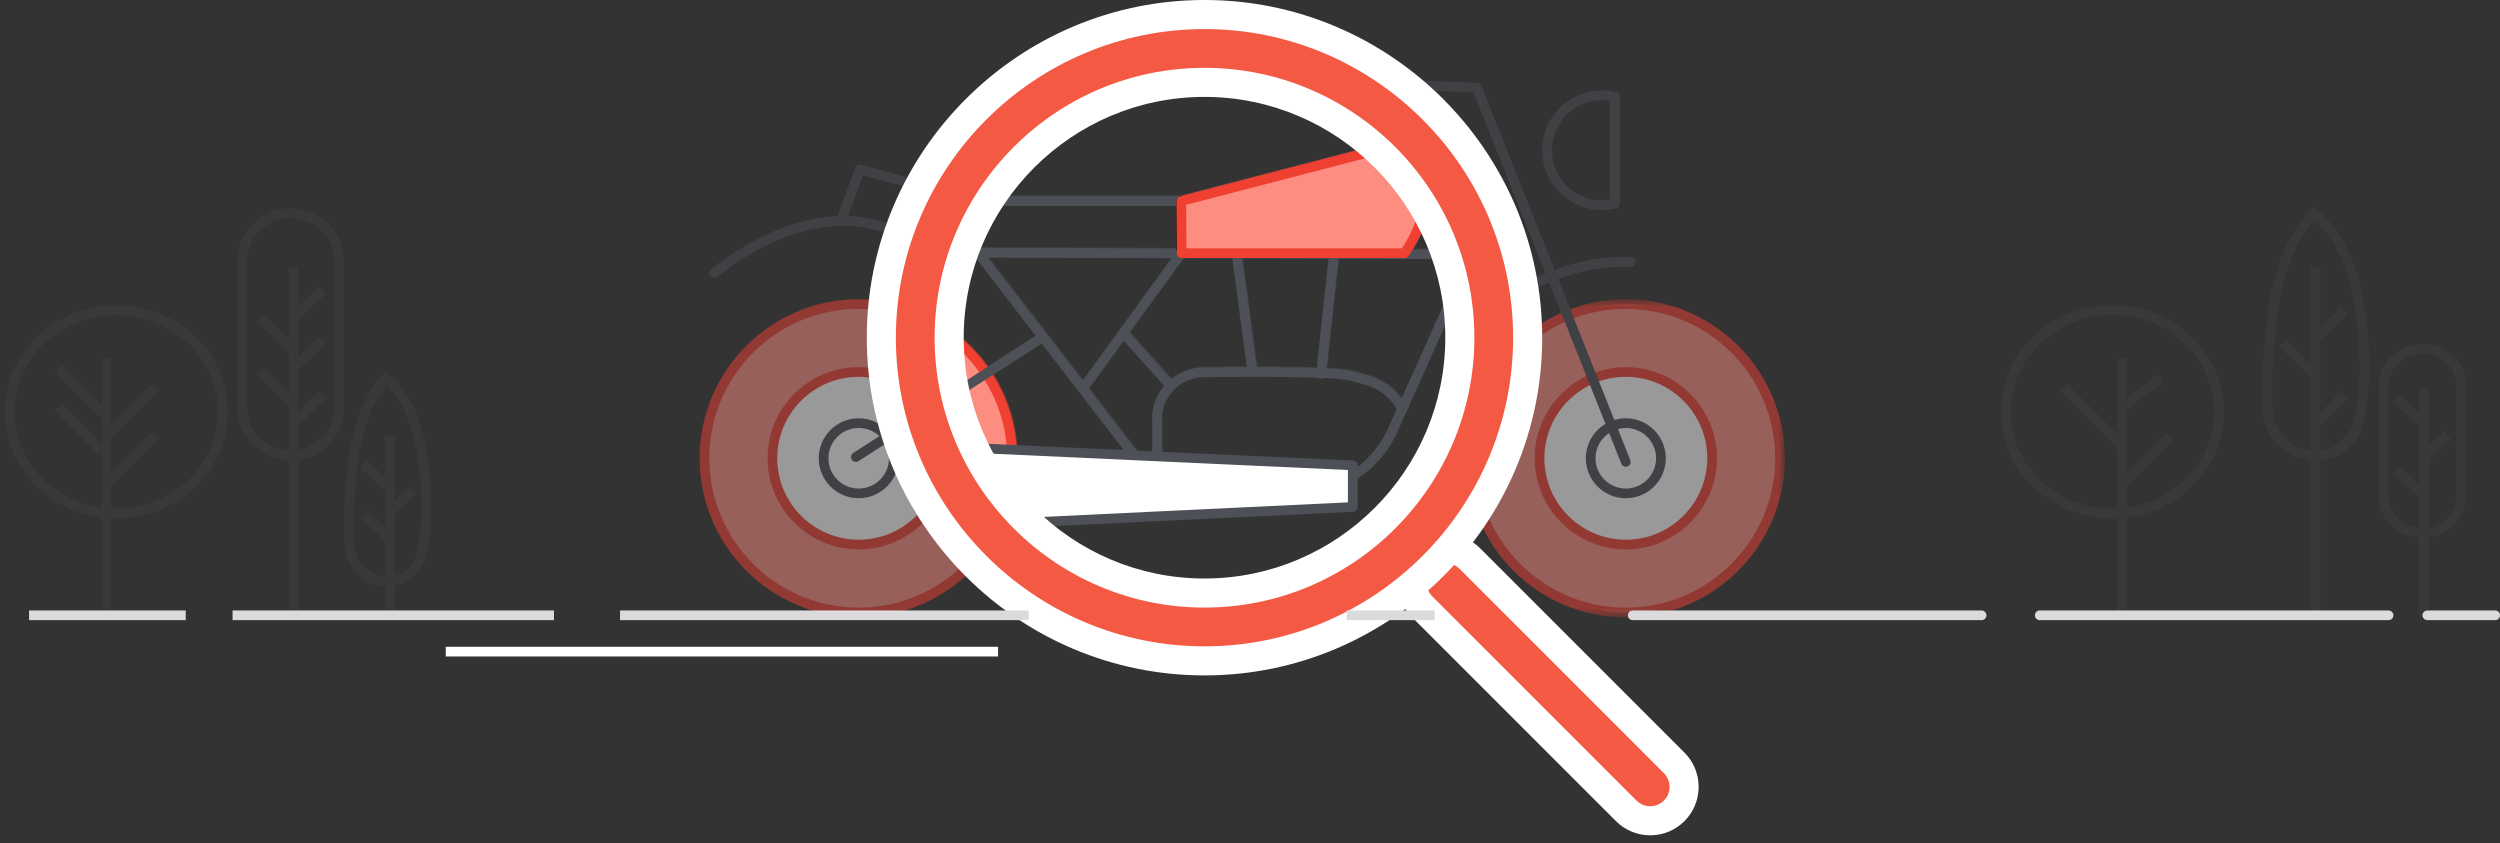 <?xml version="1.0" encoding="UTF-8"?>
<svg width="258px" height="87px" viewBox="0 0 258 87" version="1.1" xmlns="http://www.w3.org/2000/svg" xmlns:xlink="http://www.w3.org/1999/xlink">
    <rect x="0" y="0" width="258" height="87" fill="#333333" stroke="none"/>
    <!-- Generator: Sketch 49.1 (51147) - http://www.bohemiancoding.com/sketch -->
    <title>Search Bike</title>
    <desc>Created with Sketch.</desc>
    <defs>
        <polygon id="path-1" points="0.367 0.673 33.201 0.673 33.201 33.507 0.367 33.507"></polygon>
        <path d="M0.197,29.98 C0.197,46.466 13.562,59.831 30.049,59.831 C46.535,59.831 59.899,46.466 59.899,29.98 C59.899,13.494 46.535,0.129 30.049,0.129 C13.562,0.129 0.197,13.494 0.197,29.98" id="path-3"></path>
        <path d="M0.197,29.98 C0.197,46.466 13.562,59.831 30.049,59.831 C46.535,59.831 59.899,46.466 59.899,29.98 C59.899,13.494 46.535,0.129 30.049,0.129 C13.562,0.129 0.197,13.494 0.197,29.98" id="path-5"></path>
        <path d="M0.197,29.98 C0.197,46.466 13.562,59.831 30.049,59.831 C46.535,59.831 59.899,46.466 59.899,29.98 C59.899,13.494 46.535,0.129 30.049,0.129 C13.562,0.129 0.197,13.494 0.197,29.98" id="path-7"></path>
        <path d="M0.197,29.98 C0.197,46.466 13.562,59.831 30.049,59.831 C46.535,59.831 59.899,46.466 59.899,29.98 C59.899,13.494 46.535,0.129 30.049,0.129 C13.562,0.129 0.197,13.494 0.197,29.98" id="path-9"></path>
        <path d="M0.197,29.98 C0.197,46.466 13.562,59.831 30.049,59.831 C46.535,59.831 59.899,46.466 59.899,29.98 C59.899,13.494 46.535,0.129 30.049,0.129 C13.562,0.129 0.197,13.494 0.197,29.98" id="path-11"></path>
        <path d="M0.197,29.98 C0.197,46.466 13.562,59.831 30.049,59.831 C46.535,59.831 59.899,46.466 59.899,29.98 C59.899,13.494 46.535,0.129 30.049,0.129 C13.562,0.129 0.197,13.494 0.197,29.98" id="path-13"></path>
        <path d="M0.197,29.98 C0.197,46.466 13.562,59.831 30.049,59.831 C46.535,59.831 59.899,46.466 59.899,29.98 C59.899,13.494 46.535,0.129 30.049,0.129 C13.562,0.129 0.197,13.494 0.197,29.98" id="path-15"></path>
        <path d="M0.197,29.98 C0.197,46.466 13.562,59.831 30.049,59.831 C46.535,59.831 59.899,46.466 59.899,29.98 C59.899,13.494 46.535,0.129 30.049,0.129 C13.562,0.129 0.197,13.494 0.197,29.98" id="path-17"></path>
        <path d="M0.197,29.98 C0.197,46.466 13.562,59.831 30.049,59.831 C46.535,59.831 59.899,46.466 59.899,29.98 C59.899,13.494 46.535,0.129 30.049,0.129 C13.562,0.129 0.197,13.494 0.197,29.98" id="path-19"></path>
        <path d="M0.197,29.98 C0.197,46.466 13.562,59.831 30.049,59.831 C46.535,59.831 59.899,46.466 59.899,29.98 C59.899,13.494 46.535,0.129 30.049,0.129 C13.562,0.129 0.197,13.494 0.197,29.98" id="path-21"></path>
        <path d="M0.197,29.98 C0.197,46.466 13.562,59.831 30.049,59.831 C46.535,59.831 59.899,46.466 59.899,29.98 C59.899,13.494 46.535,0.129 30.049,0.129 C13.562,0.129 0.197,13.494 0.197,29.98" id="path-23"></path>
        <path d="M0.197,29.98 C0.197,46.466 13.562,59.831 30.049,59.831 C46.535,59.831 59.899,46.466 59.899,29.98 C59.899,13.494 46.535,0.129 30.049,0.129 C13.562,0.129 0.197,13.494 0.197,29.98" id="path-25"></path>
        <path d="M0.197,29.98 C0.197,46.466 13.562,59.831 30.049,59.831 C46.535,59.831 59.899,46.466 59.899,29.98 C59.899,13.494 46.535,0.129 30.049,0.129 C13.562,0.129 0.197,13.494 0.197,29.98" id="path-27"></path>
        <path d="M0.197,29.98 C0.197,46.466 13.562,59.831 30.049,59.831 C46.535,59.831 59.899,46.466 59.899,29.98 C59.899,13.494 46.535,0.129 30.049,0.129 C13.562,0.129 0.197,13.494 0.197,29.98 Z" id="path-29"></path>
        <path d="M0.197,29.98 C0.197,46.466 13.562,59.831 30.049,59.831 C46.535,59.831 59.899,46.466 59.899,29.98 C59.899,13.494 46.535,0.129 30.049,0.129 C13.562,0.129 0.197,13.494 0.197,29.98" id="path-31"></path>
        <path d="M0.197,29.98 C0.197,46.466 13.562,59.831 30.049,59.831 C46.535,59.831 59.899,46.466 59.899,29.98 C59.899,13.494 46.535,0.129 30.049,0.129 C13.562,0.129 0.197,13.494 0.197,29.98" id="path-33"></path>
        <path d="M0.197,29.98 C0.197,46.466 13.562,59.831 30.049,59.831 C46.535,59.831 59.899,46.466 59.899,29.98 C59.899,13.494 46.535,0.129 30.049,0.129 C13.562,0.129 0.197,13.494 0.197,29.98" id="path-35"></path>
        <path d="M0.197,29.98 C0.197,46.466 13.562,59.831 30.049,59.831 C46.535,59.831 59.899,46.466 59.899,29.98 C59.899,13.494 46.535,0.129 30.049,0.129 C13.562,0.129 0.197,13.494 0.197,29.98" id="path-37"></path>
        <path d="M0.197,29.98 C0.197,46.466 13.562,59.831 30.049,59.831 C46.535,59.831 59.899,46.466 59.899,29.98 C59.899,13.494 46.535,0.129 30.049,0.129 C13.562,0.129 0.197,13.494 0.197,29.98" id="path-39"></path>
        <path d="M0.197,29.98 C0.197,46.466 13.562,59.831 30.049,59.831 C46.535,59.831 59.899,46.466 59.899,29.98 C59.899,13.494 46.535,0.129 30.049,0.129 C13.562,0.129 0.197,13.494 0.197,29.98" id="path-41"></path>
        <path d="M0.197,29.98 C0.197,46.466 13.562,59.831 30.049,59.831 C46.535,59.831 59.899,46.466 59.899,29.98 C59.899,13.494 46.535,0.129 30.049,0.129 C13.562,0.129 0.197,13.494 0.197,29.98" id="path-43"></path>
        <path d="M0.197,29.98 C0.197,46.466 13.562,59.831 30.049,59.831 C46.535,59.831 59.899,46.466 59.899,29.98 C59.899,13.494 46.535,0.129 30.049,0.129 C13.562,0.129 0.197,13.494 0.197,29.98" id="path-45"></path>
        <path d="M0.197,29.98 C0.197,46.466 13.562,59.831 30.049,59.831 C46.535,59.831 59.899,46.466 59.899,29.98 C59.899,13.494 46.535,0.129 30.049,0.129 C13.562,0.129 0.197,13.494 0.197,29.98" id="path-47"></path>
        <path d="M0.197,29.98 C0.197,46.466 13.562,59.831 30.049,59.831 C46.535,59.831 59.899,46.466 59.899,29.98 C59.899,13.494 46.535,0.129 30.049,0.129 C13.562,0.129 0.197,13.494 0.197,29.98" id="path-49"></path>
        <path d="M0.197,29.98 C0.197,46.466 13.562,59.831 30.049,59.831 C46.535,59.831 59.899,46.466 59.899,29.98 C59.899,13.494 46.535,0.129 30.049,0.129 C13.562,0.129 0.197,13.494 0.197,29.98 Z" id="path-51"></path>
        <path d="M0.197,29.98 C0.197,46.466 13.562,59.831 30.049,59.831 C46.535,59.831 59.899,46.466 59.899,29.98 C59.899,13.494 46.535,0.129 30.049,0.129 C13.562,0.129 0.197,13.494 0.197,29.98 Z" id="path-53"></path>
        <path d="M0.197,29.98 C0.197,46.466 13.562,59.831 30.049,59.831 C46.535,59.831 59.899,46.466 59.899,29.98 C59.899,13.494 46.535,0.129 30.049,0.129 C13.562,0.129 0.197,13.494 0.197,29.98" id="path-55"></path>
        <path d="M0.197,29.98 C0.197,46.466 13.562,59.831 30.049,59.831 C46.535,59.831 59.899,46.466 59.899,29.98 C59.899,13.494 46.535,0.129 30.049,0.129 C13.562,0.129 0.197,13.494 0.197,29.98 Z" id="path-57"></path>
        <path d="M0.197,29.98 C0.197,46.466 13.562,59.831 30.049,59.831 C46.535,59.831 59.899,46.466 59.899,29.98 C59.899,13.494 46.535,0.129 30.049,0.129 C13.562,0.129 0.197,13.494 0.197,29.98 Z" id="path-59"></path>
        <path d="M0.197,29.98 C0.197,46.466 13.562,59.831 30.049,59.831 C46.535,59.831 59.899,46.466 59.899,29.98 C59.899,13.494 46.535,0.129 30.049,0.129 C13.562,0.129 0.197,13.494 0.197,29.98 Z" id="path-61"></path>
    </defs>
    <g id="Page-1" stroke="none" stroke-width="1" fill="none" fill-rule="evenodd">
        <g id="Artboard" transform="translate(-65, -80)">
            <g id="Search-Bike" transform="translate(66, 79)">
                <g id="Page-1" transform="translate(45, 0)">
                    <g id="Group-56" opacity="0.5" transform="translate(26, 8.203)">
                        <path d="M32.535,40.09 C32.535,48.881 25.409,56.007 16.618,56.007 C7.827,56.007 0.701,48.881 0.701,40.09 C0.701,31.299 7.827,24.173 16.618,24.173 C25.409,24.173 32.535,31.299 32.535,40.09" id="Fill-1" fill="#FD8D81"></path>
                        <path d="M16.618,24.673 C8.117,24.673 1.201,31.589 1.201,40.09 C1.201,48.591 8.117,55.507 16.618,55.507 C25.119,55.507 32.035,48.591 32.035,40.09 C32.035,31.589 25.119,24.673 16.618,24.673 M16.618,56.507 C7.566,56.507 0.201,49.142 0.201,40.09 C0.201,31.038 7.566,23.673 16.618,23.673 C25.67,23.673 33.035,31.038 33.035,40.09 C33.035,49.142 25.67,56.507 16.618,56.507" id="Fill-3" fill="#F04031"></path>
                        <path d="M25.523,40.09 C25.523,45.008 21.535,48.995 16.617,48.995 C11.7,48.995 7.713,45.008 7.713,40.09 C7.713,35.172 11.7,31.185 16.617,31.185 C21.535,31.185 25.523,35.172 25.523,40.09" id="Fill-5" fill="#FFFFFF"></path>
                        <path d="M16.618,31.686 C11.984,31.686 8.213,35.456 8.213,40.09 C8.213,44.724 11.984,48.495 16.618,48.495 C21.252,48.495 25.023,44.724 25.023,40.09 C25.023,35.456 21.252,31.686 16.618,31.686 M16.618,49.495 C11.432,49.495 7.213,45.276 7.213,40.09 C7.213,34.904 11.432,30.686 16.618,30.686 C21.804,30.686 26.023,34.904 26.023,40.09 C26.023,45.276 21.804,49.495 16.618,49.495" id="Fill-7" fill="#F04031"></path>
                        <path d="M111.701,40.09 C111.701,48.881 104.575,56.007 95.784,56.007 C86.993,56.007 79.867,48.881 79.867,40.09 C79.867,31.299 86.993,24.173 95.784,24.173 C104.575,24.173 111.701,31.299 111.701,40.09" id="Fill-9" fill="#FD8D81"></path>
                        <g id="Group-13" transform="translate(79, 23)">
                            <mask id="mask-2" fill="white">
                                <use xlink:href="#path-1"></use>
                            </mask>
                            <g id="Clip-12"></g>
                            <path d="M16.784,1.673 C8.283,1.673 1.367,8.589 1.367,17.09 C1.367,25.591 8.283,32.507 16.784,32.507 C25.285,32.507 32.201,25.591 32.201,17.09 C32.201,8.589 25.285,1.673 16.784,1.673 M16.784,33.507 C7.732,33.507 0.367,26.142 0.367,17.09 C0.367,8.038 7.732,0.673 16.784,0.673 C25.836,0.673 33.201,8.038 33.201,17.09 C33.201,26.142 25.836,33.507 16.784,33.507" id="Fill-11" fill="#F04031" mask="url(#mask-2)"></path>
                        </g>
                        <path d="M104.689,40.09 C104.689,45.008 100.702,48.995 95.784,48.995 C90.866,48.995 86.879,45.008 86.879,40.09 C86.879,35.172 90.866,31.185 95.784,31.185 C100.702,31.185 104.689,35.172 104.689,40.09" id="Fill-14" fill="#FFFFFF"></path>
                        <path d="M95.784,31.686 C91.15,31.686 87.379,35.456 87.379,40.09 C87.379,44.724 91.15,48.495 95.784,48.495 C100.418,48.495 104.189,44.724 104.189,40.09 C104.189,35.456 100.418,31.686 95.784,31.686 M95.784,49.495 C90.598,49.495 86.379,45.276 86.379,40.09 C86.379,34.904 90.598,30.686 95.784,30.686 C100.97,30.686 105.189,34.904 105.189,40.09 C105.189,45.276 100.97,49.495 95.784,49.495" id="Fill-16" fill="#F04031"></path>
                        <path d="M93.326,3.132 C90.477,3.132 88.159,5.45 88.159,8.299 C88.159,11.419 90.907,13.942 94.159,13.394 L94.159,3.204 C93.877,3.156 93.597,3.132 93.326,3.132 M93.326,14.465 C89.926,14.465 87.159,11.699 87.159,8.299 C87.159,4.426 90.761,1.337 94.777,2.311 C95.001,2.365 95.159,2.566 95.159,2.797 L95.159,13.801 C95.159,14.032 95.001,14.233 94.777,14.287 C94.287,14.405 93.799,14.465 93.326,14.465" id="Fill-18" fill="#4D5057"></path>
                        <path d="M95.784,40.965 C95.585,40.965 95.397,40.846 95.32,40.65 L80.065,2.328 L70.265,1.965 C69.99,1.954 69.774,1.722 69.784,1.446 C69.794,1.171 70.021,0.936 70.303,0.965 L80.428,1.34 C80.625,1.348 80.8,1.471 80.873,1.655 L96.248,40.28 C96.351,40.537 96.225,40.827 95.969,40.929 C95.909,40.954 95.846,40.965 95.784,40.965" id="Fill-20" fill="#4D5057"></path>
                        <path d="M82.16,25.09 C82.012,25.09 81.866,25.025 81.767,24.9 C81.596,24.683 81.633,24.368 81.85,24.197 C82.121,23.984 88.587,18.957 96.309,19.34 C96.585,19.354 96.798,19.589 96.784,19.864 C96.77,20.14 96.527,20.345 96.26,20.34 C88.897,19.976 82.533,24.933 82.469,24.983 C82.377,25.055 82.268,25.09 82.16,25.09" id="Fill-22" fill="#4D5057"></path>
                        <path d="M95.784,36.965 C94.061,36.965 92.659,38.367 92.659,40.09 C92.659,41.813 94.061,43.215 95.784,43.215 C97.507,43.215 98.909,41.813 98.909,40.09 C98.909,38.367 97.507,36.965 95.784,36.965 M95.784,44.215 C93.51,44.215 91.659,42.364 91.659,40.09 C91.659,37.816 93.51,35.965 95.784,35.965 C98.058,35.965 99.909,37.816 99.909,40.09 C99.909,42.364 98.058,44.215 95.784,44.215" id="Fill-24" fill="#4D5057"></path>
                        <path d="M16.618,36.965 C14.895,36.965 13.493,38.367 13.493,40.09 C13.493,41.813 14.895,43.215 16.618,43.215 C18.341,43.215 19.743,41.813 19.743,40.09 C19.743,38.367 18.341,36.965 16.618,36.965 M16.618,44.215 C14.344,44.215 12.493,42.364 12.493,40.09 C12.493,37.816 14.344,35.965 16.618,35.965 C18.892,35.965 20.743,37.816 20.743,40.09 C20.743,42.364 18.892,44.215 16.618,44.215" id="Fill-26" fill="#4D5057"></path>
                        <path d="M47.744,42.306 C49.183,42.347 56.919,42.554 63.486,42.465 C69.165,42.387 71.338,36.924 71.359,36.869 L79.168,19.463 L30.012,19.302 L47.744,42.306 Z M59.974,43.488 C53.701,43.488 47.55,43.301 47.477,43.299 C47.327,43.294 47.188,43.223 47.097,43.104 L28.597,19.104 C28.48,18.953 28.46,18.748 28.544,18.577 C28.628,18.407 28.802,18.299 28.993,18.299 L28.994,18.299 L79.616,18.465 L81.117,15.119 L77.361,5.649 C77.259,5.393 77.385,5.102 77.641,5 C77.896,4.898 78.189,5.024 78.29,5.281 L82.124,14.948 C82.174,15.073 82.17,15.213 82.115,15.336 L72.282,37.253 C72.268,37.29 69.847,43.378 63.499,43.465 C62.347,43.481 61.159,43.488 59.974,43.488 Z" id="Fill-28" fill="#4D5057"></path>
                        <path d="M1.66,21.465 C1.51,21.465 1.361,21.398 1.263,21.269 C1.095,21.049 1.137,20.736 1.356,20.568 C6.511,16.627 11.512,14.795 16.195,15.133 C18.554,15.301 28.7,18.194 29.13,18.318 C29.396,18.394 29.55,18.671 29.474,18.936 C29.397,19.201 29.121,19.352 28.856,19.279 C28.751,19.249 18.379,16.292 16.124,16.13 C11.679,15.816 6.917,17.573 1.963,21.362 C1.872,21.431 1.766,21.465 1.66,21.465" id="Fill-30" fill="#4D5057"></path>
                        <path d="M73.159,19.132 C73.058,19.132 72.956,19.102 72.868,19.038 C72.643,18.878 72.592,18.565 72.753,18.341 C72.779,18.304 75.371,14.629 74.75,11.136 C74.623,10.42 74.285,9.887 73.717,9.507 C72.047,8.39 69.046,9.03 69.016,9.037 L50.118,13.949 C50.077,13.96 50.035,13.965 49.992,13.965 L28.659,13.965 C28.616,13.965 28.573,13.96 28.531,13.949 L17.055,10.9 L15.378,15.471 C15.284,15.731 14.997,15.866 14.737,15.768 C14.477,15.674 14.345,15.386 14.44,15.127 L16.273,10.127 C16.361,9.884 16.618,9.751 16.871,9.816 L28.724,12.965 L49.929,12.965 L68.783,8.065 C68.941,8.03 72.245,7.323 74.271,8.675 C75.067,9.207 75.559,9.976 75.735,10.962 C76.43,14.874 73.682,18.76 73.565,18.924 C73.468,19.06 73.314,19.132 73.159,19.132" id="Fill-32" fill="#4D5057"></path>
                        <path d="M75.243,11.049 C75.045,11.049 74.858,10.931 74.78,10.737 C74.676,10.481 74.8,10.189 75.056,10.086 L78.972,8.502 C79.228,8.399 79.519,8.522 79.623,8.778 C79.726,9.034 79.603,9.325 79.347,9.429 L75.43,11.012 C75.369,11.037 75.305,11.049 75.243,11.049" id="Fill-34" fill="#4D5057"></path>
                        <path d="M64.41,31.799 C64.392,31.799 64.374,31.798 64.356,31.796 C64.081,31.766 63.883,31.52 63.912,31.245 L65.246,18.912 C65.276,18.637 65.523,18.434 65.797,18.468 C66.071,18.498 66.27,18.745 66.24,19.019 L64.907,31.353 C64.879,31.609 64.662,31.799 64.41,31.799" id="Fill-36" fill="#4D5057"></path>
                        <path d="M47.493,43.299 C47.217,43.299 46.993,43.075 46.993,42.799 L46.993,36.132 C46.986,36.109 46.736,34.015 48.556,32.195 C50.371,30.38 52.858,30.625 52.963,30.635 C53.416,30.625 65.493,30.471 67.452,30.982 L67.981,31.115 C69.728,31.552 71.535,32.003 73.077,34.358 C73.229,34.589 73.164,34.899 72.933,35.05 C72.701,35.202 72.392,35.136 72.242,34.906 C70.912,32.879 69.442,32.511 67.739,32.086 L67.2,31.949 C65.681,31.553 56.374,31.585 52.916,31.632 C52.835,31.628 50.732,31.432 49.263,32.903 C47.804,34.362 47.981,36.001 47.989,36.07 L47.993,42.799 C47.993,43.075 47.769,43.299 47.493,43.299" id="Fill-38" fill="#4D5057"></path>
                        <path d="M16.326,40.465 C16.161,40.465 16.001,40.384 15.905,40.236 C15.756,40.004 15.823,39.694 16.055,39.545 L35.222,27.211 C35.453,27.063 35.763,27.129 35.913,27.361 C36.062,27.593 35.995,27.902 35.763,28.052 L16.596,40.385 C16.513,40.439 16.419,40.465 16.326,40.465" id="Fill-40" fill="#4D5057"></path>
                        <path d="M49.993,18.965 C49.717,18.965 49.493,18.741 49.493,18.465 L49.493,13.465 C49.493,13.189 49.717,12.965 49.993,12.965 C50.269,12.965 50.493,13.189 50.493,13.465 L50.493,18.465 C50.493,18.741 50.269,18.965 49.993,18.965" id="Fill-42" fill="#000000"></path>
                        <path d="M39.909,33.215 C39.807,33.215 39.704,33.184 39.616,33.12 C39.392,32.957 39.343,32.645 39.505,32.421 L49.442,18.734 C49.605,18.51 49.916,18.46 50.141,18.623 C50.364,18.785 50.414,19.098 50.252,19.321 L40.314,33.009 C40.216,33.144 40.064,33.215 39.909,33.215" id="Fill-44" fill="#4D5057"></path>
                        <path d="M48.909,33.049 C48.772,33.049 48.636,32.993 48.537,32.883 L43.627,27.416 C43.442,27.211 43.459,26.895 43.665,26.71 C43.869,26.527 44.186,26.543 44.371,26.748 L49.281,32.215 C49.466,32.42 49.449,32.737 49.243,32.921 C49.148,33.007 49.028,33.049 48.909,33.049" id="Fill-46" fill="#4D5057"></path>
                        <path d="M57.284,31.278 C57.037,31.278 56.823,31.095 56.789,30.844 L55.226,19.157 C55.19,18.883 55.382,18.632 55.656,18.595 C55.932,18.56 56.181,18.751 56.218,19.024 L57.78,30.712 C57.817,30.986 57.624,31.237 57.351,31.274 C57.328,31.277 57.306,31.278 57.284,31.278" id="Fill-48" fill="#4D5057"></path>
                        <path d="M23.347,44.954 L28.492,46.223 L28.492,39.629 C27.407,39.986 25.047,40.832 23.347,41.452 L23.347,44.954 Z M28.992,47.361 C28.952,47.361 28.912,47.356 28.872,47.347 L22.727,45.831 C22.504,45.776 22.347,45.576 22.347,45.346 L22.347,41.102 C22.347,40.892 22.478,40.705 22.675,40.633 C29.169,38.258 29.172,38.256 29.435,38.721 C29.491,38.82 29.509,38.933 29.492,39.042 L29.492,46.861 C29.492,47.015 29.421,47.16 29.3,47.255 C29.211,47.325 29.103,47.361 28.992,47.361 Z" id="Fill-50" fill="#4D5057"></path>
                        <path d="M73.159,18.632 C73.159,18.632 75.909,14.799 75.242,11.049 C74.576,7.299 68.909,8.549 68.909,8.549 L49.992,13.465 L50.034,18.84 L73.034,18.84 L73.159,18.632 Z" id="Fill-52" fill="#FD8D81"></path>
                        <path d="M50.53,18.34 L72.753,18.34 C72.791,18.286 75.369,14.62 74.75,11.136 C74.623,10.42 74.285,9.887 73.717,9.507 C72.047,8.389 69.046,9.03 69.016,9.037 L50.495,13.851 L50.53,18.34 Z M73.034,19.34 L50.034,19.34 C49.759,19.34 49.536,19.118 49.534,18.844 L49.492,13.469 C49.49,13.24 49.645,13.039 49.866,12.981 L68.783,8.065 C68.941,8.03 72.245,7.322 74.271,8.674 C75.067,9.206 75.559,9.975 75.735,10.961 C76.414,14.782 73.809,18.577 73.578,18.905 L73.463,19.097 C73.372,19.248 73.21,19.34 73.034,19.34 Z" id="Fill-54" fill="#F04031"></path>
                    </g>
                    <g id="Group-147" transform="translate(50, 3.203)">
                        <g id="Group-59">
                            <mask id="mask-4" fill="white">
                                <use xlink:href="#path-3"></use>
                            </mask>
                            <g id="Clip-58"></g>
                            <path d="M8.451,45.174 C8.451,53.965 1.325,61.091 -7.466,61.091 C-16.257,61.091 -23.383,53.965 -23.383,45.174 C-23.383,36.383 -16.257,29.257 -7.466,29.257 C1.325,29.257 8.451,36.383 8.451,45.174" id="Fill-57" fill="#FD8D81" mask="url(#mask-4)"></path>
                        </g>
                        <g id="Group-62">
                            <mask id="mask-6" fill="white">
                                <use xlink:href="#path-5"></use>
                            </mask>
                            <g id="Clip-61"></g>
                            <path d="M-7.466,29.757 C-15.967,29.757 -22.883,36.673 -22.883,45.174 C-22.883,53.675 -15.967,60.591 -7.466,60.591 C1.035,60.591 7.951,53.675 7.951,45.174 C7.951,36.673 1.035,29.757 -7.466,29.757 M-7.466,61.591 C-16.518,61.591 -23.883,54.226 -23.883,45.174 C-23.883,36.122 -16.518,28.757 -7.466,28.757 C1.586,28.757 8.951,36.122 8.951,45.174 C8.951,54.226 1.586,61.591 -7.466,61.591" id="Fill-60" fill="#F04031" mask="url(#mask-6)"></path>
                        </g>
                        <g id="Group-65">
                            <mask id="mask-8" fill="white">
                                <use xlink:href="#path-7"></use>
                            </mask>
                            <g id="Clip-64"></g>
                            <path d="M1.439,45.174 C1.439,50.092 -2.548,54.079 -7.466,54.079 C-12.384,54.079 -16.371,50.092 -16.371,45.174 C-16.371,40.256 -12.384,36.269 -7.466,36.269 C-2.548,36.269 1.439,40.256 1.439,45.174" id="Fill-63" fill="#FFFFFF" mask="url(#mask-8)"></path>
                        </g>
                        <g id="Group-68">
                            <mask id="mask-10" fill="white">
                                <use xlink:href="#path-9"></use>
                            </mask>
                            <g id="Clip-67"></g>
                            <path d="M-7.466,36.769 C-12.1,36.769 -15.871,40.54 -15.871,45.174 C-15.871,49.808 -12.1,53.579 -7.466,53.579 C-2.832,53.579 0.939,49.808 0.939,45.174 C0.939,40.54 -2.832,36.769 -7.466,36.769 M-7.466,54.579 C-12.652,54.579 -16.871,50.36 -16.871,45.174 C-16.871,39.988 -12.652,35.769 -7.466,35.769 C-2.28,35.769 1.939,39.988 1.939,45.174 C1.939,50.36 -2.28,54.579 -7.466,54.579" id="Fill-66" fill="#F04031" mask="url(#mask-10)"></path>
                        </g>
                        <g id="Group-71">
                            <mask id="mask-12" fill="white">
                                <use xlink:href="#path-11"></use>
                            </mask>
                            <g id="Clip-70"></g>
                            <path d="M87.618,45.174 C87.618,53.965 80.492,61.091 71.701,61.091 C62.91,61.091 55.784,53.965 55.784,45.174 C55.784,36.383 62.91,29.257 71.701,29.257 C80.492,29.257 87.618,36.383 87.618,45.174" id="Fill-69" fill="#FD8D81" mask="url(#mask-12)"></path>
                        </g>
                        <g id="Group-74">
                            <mask id="mask-14" fill="white">
                                <use xlink:href="#path-13"></use>
                            </mask>
                            <g id="Clip-73"></g>
                            <path d="M71.701,29.757 C63.2,29.757 56.284,36.673 56.284,45.174 C56.284,53.675 63.2,60.591 71.701,60.591 C80.202,60.591 87.118,53.675 87.118,45.174 C87.118,36.673 80.202,29.757 71.701,29.757 M71.701,61.591 C62.649,61.591 55.284,54.226 55.284,45.174 C55.284,36.122 62.649,28.757 71.701,28.757 C80.753,28.757 88.118,36.122 88.118,45.174 C88.118,54.226 80.753,61.591 71.701,61.591" id="Fill-72" fill="#F04031" mask="url(#mask-14)"></path>
                        </g>
                        <g id="Group-77">
                            <mask id="mask-16" fill="white">
                                <use xlink:href="#path-15"></use>
                            </mask>
                            <g id="Clip-76"></g>
                            <path d="M80.606,45.174 C80.606,50.092 76.618,54.079 71.701,54.079 C66.782,54.079 62.795,50.092 62.795,45.174 C62.795,40.256 66.782,36.269 71.701,36.269 C76.618,36.269 80.606,40.256 80.606,45.174" id="Fill-75" fill="#FFFFFF" mask="url(#mask-16)"></path>
                        </g>
                        <g id="Group-80">
                            <mask id="mask-18" fill="white">
                                <use xlink:href="#path-17"></use>
                            </mask>
                            <g id="Clip-79"></g>
                            <path d="M71.701,36.769 C67.067,36.769 63.296,40.54 63.296,45.174 C63.296,49.808 67.067,53.579 71.701,53.579 C76.335,53.579 80.106,49.808 80.106,45.174 C80.106,40.54 76.335,36.769 71.701,36.769 M71.701,54.579 C66.515,54.579 62.296,50.36 62.296,45.174 C62.296,39.988 66.515,35.769 71.701,35.769 C76.887,35.769 81.106,39.988 81.106,45.174 C81.106,50.36 76.887,54.579 71.701,54.579" id="Fill-78" fill="#F04031" mask="url(#mask-18)"></path>
                        </g>
                        <g id="Group-83">
                            <mask id="mask-20" fill="white">
                                <use xlink:href="#path-19"></use>
                            </mask>
                            <g id="Clip-82"></g>
                            <path d="M69.243,8.215 C66.394,8.215 64.076,10.533 64.076,13.382 C64.076,16.502 66.828,19.027 70.076,18.477 L70.076,8.287 C69.794,8.239 69.515,8.215 69.243,8.215 M69.243,19.548 C65.843,19.548 63.076,16.782 63.076,13.382 C63.076,9.507 66.693,6.423 70.694,7.393 C70.918,7.447 71.076,7.648 71.076,7.879 L71.076,18.884 C71.076,19.115 70.918,19.316 70.694,19.37 C70.203,19.488 69.715,19.548 69.243,19.548" id="Fill-81" fill="#4D5057" mask="url(#mask-20)"></path>
                        </g>
                        <g id="Group-86">
                            <mask id="mask-22" fill="white">
                                <use xlink:href="#path-21"></use>
                            </mask>
                            <g id="Clip-85"></g>
                            <path d="M71.701,46.049 C71.502,46.049 71.314,45.93 71.237,45.734 L55.982,7.412 L46.182,7.049 C45.907,7.038 45.691,6.806 45.701,6.53 C45.711,6.255 45.937,6.02 46.22,6.049 L56.345,6.424 C56.542,6.432 56.717,6.555 56.79,6.739 L72.165,45.364 C72.268,45.621 72.142,45.911 71.886,46.013 C71.826,46.038 71.763,46.049 71.701,46.049" id="Fill-84" fill="#4D5057" mask="url(#mask-22)"></path>
                        </g>
                        <g id="Group-89">
                            <mask id="mask-24" fill="white">
                                <use xlink:href="#path-23"></use>
                            </mask>
                            <g id="Clip-88"></g>
                            <path d="M58.076,30.174 C57.928,30.174 57.782,30.109 57.683,29.984 C57.512,29.767 57.549,29.452 57.766,29.281 C58.037,29.068 64.507,24.051 72.225,24.424 C72.501,24.438 72.714,24.673 72.7,24.948 C72.686,25.224 72.446,25.442 72.176,25.424 C64.813,25.06 58.449,30.016 58.385,30.067 C58.293,30.139 58.184,30.174 58.076,30.174" id="Fill-87" fill="#4D5057" mask="url(#mask-24)"></path>
                        </g>
                        <g id="Group-92">
                            <mask id="mask-26" fill="white">
                                <use xlink:href="#path-25"></use>
                            </mask>
                            <g id="Clip-91"></g>
                            <path d="M71.701,42.049 C69.978,42.049 68.576,43.451 68.576,45.174 C68.576,46.897 69.978,48.299 71.701,48.299 C73.424,48.299 74.826,46.897 74.826,45.174 C74.826,43.451 73.424,42.049 71.701,42.049 M71.701,49.299 C69.427,49.299 67.576,47.448 67.576,45.174 C67.576,42.9 69.427,41.049 71.701,41.049 C73.975,41.049 75.826,42.9 75.826,45.174 C75.826,47.448 73.975,49.299 71.701,49.299" id="Fill-90" fill="#4D5057" mask="url(#mask-26)"></path>
                        </g>
                        <g id="Group-95">
                            <mask id="mask-28" fill="white">
                                <use xlink:href="#path-27"></use>
                            </mask>
                            <g id="Clip-94"></g>
                            <path d="M-7.466,42.049 C-9.189,42.049 -10.591,43.451 -10.591,45.174 C-10.591,46.897 -9.189,48.299 -7.466,48.299 C-5.743,48.299 -4.341,46.897 -4.341,45.174 C-4.341,43.451 -5.743,42.049 -7.466,42.049 M-7.466,49.299 C-9.74,49.299 -11.591,47.448 -11.591,45.174 C-11.591,42.9 -9.74,41.049 -7.466,41.049 C-5.192,41.049 -3.341,42.9 -3.341,45.174 C-3.341,47.448 -5.192,49.299 -7.466,49.299" id="Fill-93" fill="#4D5057" mask="url(#mask-28)"></path>
                        </g>
                        <g id="Group-98">
                            <mask id="mask-30" fill="white">
                                <use xlink:href="#path-29"></use>
                            </mask>
                            <g id="Clip-97"></g>
                            <path d="M23.661,47.389 C25.1,47.43 32.835,47.638 39.403,47.549 C45.082,47.471 47.255,42.007 47.277,41.952 L55.085,24.547 L5.929,24.385 L23.661,47.389 Z M35.907,48.571 C29.628,48.571 23.467,48.384 23.394,48.382 C23.244,48.377 23.105,48.306 23.014,48.187 L4.514,24.187 C4.397,24.036 4.377,23.831 4.461,23.66 C4.545,23.49 4.719,23.382 4.91,23.382 L4.911,23.382 L55.533,23.548 L57.034,20.203 L53.278,10.733 C53.177,10.476 53.302,10.186 53.559,10.084 C53.814,9.983 54.106,10.107 54.208,10.365 L58.041,20.031 C58.091,20.157 58.087,20.297 58.032,20.42 L48.199,42.336 C48.186,42.373 45.765,48.461 39.416,48.549 C38.269,48.564 37.085,48.571 35.907,48.571 Z" id="Fill-96" fill="#4D5057" mask="url(#mask-30)"></path>
                        </g>
                        <g id="Group-101">
                            <mask id="mask-32" fill="white">
                                <use xlink:href="#path-31"></use>
                            </mask>
                            <g id="Clip-100"></g>
                            <path d="M-22.424,26.549 C-22.574,26.549 -22.723,26.482 -22.821,26.353 C-22.989,26.133 -22.947,25.82 -22.728,25.652 C-17.574,21.71 -12.58,19.876 -7.889,20.217 C-5.531,20.385 4.616,23.278 5.046,23.401 C5.312,23.477 5.466,23.754 5.39,24.019 C5.314,24.284 5.035,24.435 4.772,24.363 C4.667,24.333 -5.705,21.375 -7.96,21.214 C-12.405,20.899 -17.167,22.658 -22.121,26.446 C-22.212,26.515 -22.318,26.549 -22.424,26.549" id="Fill-99" fill="#4D5057" mask="url(#mask-32)"></path>
                        </g>
                        <g id="Group-104">
                            <mask id="mask-34" fill="white">
                                <use xlink:href="#path-33"></use>
                            </mask>
                            <g id="Clip-103"></g>
                            <path d="M49.076,24.215 C48.975,24.215 48.873,24.185 48.785,24.121 C48.56,23.961 48.509,23.649 48.67,23.424 C48.696,23.387 51.288,19.712 50.667,16.219 C50.54,15.502 50.201,14.969 49.633,14.589 C47.957,13.469 44.964,14.114 44.934,14.12 L26.035,19.032 C25.994,19.043 25.952,19.048 25.909,19.048 L4.576,19.048 C4.533,19.048 4.49,19.043 4.448,19.032 L-7.028,15.982 L-8.705,20.554 C-8.799,20.813 -9.085,20.947 -9.346,20.851 C-9.606,20.756 -9.738,20.468 -9.643,20.209 L-7.81,15.209 C-7.721,14.967 -7.464,14.833 -7.212,14.898 L4.641,18.048 L25.846,18.048 L44.7,13.148 C44.858,13.113 48.162,12.405 50.188,13.757 C50.984,14.289 51.476,15.058 51.652,16.044 C52.347,19.957 49.599,23.843 49.482,24.007 C49.385,24.143 49.231,24.215 49.076,24.215" id="Fill-102" fill="#4D5057" mask="url(#mask-34)"></path>
                        </g>
                        <g id="Group-107">
                            <mask id="mask-36" fill="white">
                                <use xlink:href="#path-35"></use>
                            </mask>
                            <g id="Clip-106"></g>
                            <path d="M51.159,16.132 C50.961,16.132 50.774,16.014 50.696,15.82 C50.592,15.563 50.716,15.272 50.972,15.169 L54.888,13.586 C55.144,13.482 55.436,13.606 55.539,13.861 C55.642,14.118 55.519,14.409 55.263,14.512 L51.346,16.095 C51.285,16.12 51.221,16.132 51.159,16.132" id="Fill-105" fill="#4D5057" mask="url(#mask-36)"></path>
                        </g>
                        <g id="Group-110">
                            <mask id="mask-38" fill="white">
                                <use xlink:href="#path-37"></use>
                            </mask>
                            <g id="Clip-109"></g>
                            <path d="M40.326,36.882 C40.308,36.882 40.29,36.881 40.272,36.879 C39.997,36.849 39.799,36.603 39.828,36.328 L41.162,23.995 C41.191,23.72 41.443,23.522 41.713,23.552 C41.987,23.582 42.186,23.828 42.156,24.103 L40.823,36.436 C40.795,36.692 40.578,36.882 40.326,36.882" id="Fill-108" fill="#4D5057" mask="url(#mask-38)"></path>
                        </g>
                        <g id="Group-113">
                            <mask id="mask-40" fill="white">
                                <use xlink:href="#path-39"></use>
                            </mask>
                            <g id="Clip-112"></g>
                            <path d="M23.409,48.382 C23.133,48.382 22.909,48.158 22.909,47.882 L22.909,41.215 C22.902,41.192 22.652,39.099 24.472,37.278 C26.288,35.464 28.773,35.707 28.879,35.718 C29.333,35.709 41.408,35.554 43.368,36.065 L43.898,36.199 C45.645,36.635 47.451,37.087 48.994,39.442 C49.145,39.673 49.08,39.983 48.849,40.134 C48.618,40.285 48.309,40.22 48.157,39.989 C46.829,37.962 45.358,37.595 43.655,37.17 L43.117,37.033 C41.597,36.636 32.29,36.667 28.832,36.715 C28.751,36.711 26.648,36.517 25.179,37.986 C23.72,39.445 23.897,41.084 23.905,41.153 L23.909,47.882 C23.909,48.158 23.685,48.382 23.409,48.382" id="Fill-111" fill="#4D5057" mask="url(#mask-40)"></path>
                        </g>
                        <g id="Group-116">
                            <mask id="mask-42" fill="white">
                                <use xlink:href="#path-41"></use>
                            </mask>
                            <g id="Clip-115"></g>
                            <path d="M-7.757,45.549 C-7.922,45.549 -8.082,45.468 -8.178,45.32 C-8.327,45.088 -8.26,44.778 -8.028,44.629 L11.139,32.295 C11.371,32.147 11.68,32.214 11.829,32.445 C11.979,32.677 11.912,32.986 11.68,33.136 L-7.487,45.469 C-7.57,45.523 -7.664,45.549 -7.757,45.549" id="Fill-114" fill="#4D5057" mask="url(#mask-42)"></path>
                        </g>
                        <g id="Group-119">
                            <mask id="mask-44" fill="white">
                                <use xlink:href="#path-43"></use>
                            </mask>
                            <g id="Clip-118"></g>
                            <path d="M25.909,24.049 C25.633,24.049 25.409,23.825 25.409,23.549 L25.409,18.549 C25.409,18.273 25.633,18.049 25.909,18.049 C26.185,18.049 26.409,18.273 26.409,18.549 L26.409,23.549 C26.409,23.825 26.185,24.049 25.909,24.049" id="Fill-117" fill="#000000" mask="url(#mask-44)"></path>
                        </g>
                        <g id="Group-122">
                            <mask id="mask-46" fill="white">
                                <use xlink:href="#path-45"></use>
                            </mask>
                            <g id="Clip-121"></g>
                            <path d="M15.825,38.299 C15.723,38.299 15.62,38.268 15.532,38.204 C15.308,38.041 15.259,37.729 15.421,37.505 L25.358,23.818 C25.521,23.594 25.832,23.543 26.057,23.707 C26.28,23.869 26.33,24.182 26.168,24.405 L16.23,38.093 C16.132,38.228 15.98,38.299 15.825,38.299" id="Fill-120" fill="#4D5057" mask="url(#mask-46)"></path>
                        </g>
                        <g id="Group-125">
                            <mask id="mask-48" fill="white">
                                <use xlink:href="#path-47"></use>
                            </mask>
                            <g id="Clip-124"></g>
                            <path d="M24.826,38.132 C24.689,38.132 24.553,38.076 24.454,37.966 L19.544,32.5 C19.36,32.294 19.377,31.978 19.582,31.794 C19.786,31.609 20.103,31.626 20.288,31.832 L25.198,37.298 C25.383,37.503 25.366,37.82 25.16,38.004 C25.065,38.09 24.945,38.132 24.826,38.132" id="Fill-123" fill="#4D5057" mask="url(#mask-48)"></path>
                        </g>
                        <g id="Group-128">
                            <mask id="mask-50" fill="white">
                                <use xlink:href="#path-49"></use>
                            </mask>
                            <g id="Clip-127"></g>
                            <path d="M33.2,36.361 C32.953,36.361 32.739,36.178 32.705,35.927 L31.142,24.24 C31.106,23.966 31.298,23.715 31.572,23.678 C31.848,23.644 32.097,23.834 32.134,24.107 L33.696,35.795 C33.733,36.069 33.54,36.32 33.267,36.357 C33.244,36.36 33.222,36.361 33.2,36.361" id="Fill-126" fill="#4D5057" mask="url(#mask-50)"></path>
                        </g>
                        <g id="Group-131">
                            <mask id="mask-52" fill="white">
                                <use xlink:href="#path-51"></use>
                            </mask>
                            <g id="Clip-130"></g>
                            <polygon id="Fill-129" fill="#FFFFFF" mask="url(#mask-52)" points="43.603 45.824 43.603 50.118 4.91 51.966 4.91 44.049"></polygon>
                        </g>
                        <g id="Group-134">
                            <mask id="mask-54" fill="white">
                                <use xlink:href="#path-53"></use>
                            </mask>
                            <g id="Clip-133"></g>
                            <path d="M5.409,44.572 L5.409,51.441 L43.103,49.641 L43.103,46.301 L5.409,44.572 Z M4.909,52.465 C4.781,52.465 4.657,52.416 4.564,52.327 C4.465,52.233 4.409,52.102 4.409,51.965 L4.409,44.049 C4.409,43.912 4.465,43.781 4.564,43.687 C4.663,43.593 4.792,43.536 4.932,43.549 L43.626,45.324 C43.893,45.336 44.103,45.556 44.103,45.823 L44.103,50.118 C44.103,50.385 43.894,50.605 43.627,50.617 L4.933,52.465 C4.925,52.465 4.917,52.465 4.909,52.465 Z" id="Fill-132" fill="#4D5057" mask="url(#mask-54)"></path>
                        </g>
                        <g id="Group-137">
                            <mask id="mask-56" fill="white">
                                <use xlink:href="#path-55"></use>
                            </mask>
                            <g id="Clip-136"></g>
                            <path d="M4.908,44.064 L4.908,51.944 L-1.237,50.429 L-1.237,46.186 C-1.237,46.186 5.187,43.837 4.908,44.064" id="Fill-135" fill="#4D5057" mask="url(#mask-56)"></path>
                        </g>
                        <g id="Group-140">
                            <mask id="mask-58" fill="white">
                                <use xlink:href="#path-57"></use>
                            </mask>
                            <g id="Clip-139"></g>
                            <path d="M-0.737,50.038 L4.408,51.307 L4.408,44.712 C3.323,45.07 0.963,45.916 -0.737,46.536 L-0.737,50.038 Z M4.908,52.445 C4.868,52.445 4.828,52.44 4.788,52.43 L-1.357,50.915 C-1.58,50.86 -1.737,50.66 -1.737,50.43 L-1.737,46.186 C-1.737,45.976 -1.606,45.788 -1.409,45.716 C5.092,43.34 5.087,43.342 5.351,43.805 C5.408,43.904 5.425,44.017 5.408,44.126 L5.408,51.945 C5.408,52.099 5.337,52.244 5.216,52.338 C5.127,52.408 5.019,52.445 4.908,52.445 Z" id="Fill-138" fill="#4D5057" mask="url(#mask-58)"></path>
                        </g>
                        <g id="Group-143">
                            <mask id="mask-60" fill="white">
                                <use xlink:href="#path-59"></use>
                            </mask>
                            <g id="Clip-142"></g>
                            <path d="M49.076,23.715 C49.076,23.715 51.826,19.882 51.159,16.132 C50.493,12.382 44.826,13.632 44.826,13.632 L25.909,18.548 L25.951,23.923 L48.951,23.923 L49.076,23.715 Z" id="Fill-141" fill="#FD8D81" mask="url(#mask-60)"></path>
                        </g>
                        <g id="Group-146">
                            <mask id="mask-62" fill="white">
                                <use xlink:href="#path-61"></use>
                            </mask>
                            <g id="Clip-145"></g>
                            <path d="M26.447,23.424 L48.67,23.424 C48.709,23.368 51.286,19.703 50.667,16.219 C50.54,15.503 50.201,14.969 49.633,14.59 C47.957,13.469 44.964,14.114 44.934,14.12 L26.412,18.935 L26.447,23.424 Z M48.951,24.424 L25.951,24.424 C25.676,24.424 25.453,24.202 25.451,23.928 L25.409,18.553 C25.407,18.324 25.562,18.123 25.783,18.065 L44.7,13.148 C44.858,13.113 48.162,12.406 50.188,13.758 C50.984,14.29 51.476,15.059 51.652,16.045 C52.331,19.865 49.727,23.661 49.495,23.989 L49.38,24.181 C49.289,24.332 49.127,24.424 48.951,24.424 Z" id="Fill-144" fill="#F04031" mask="url(#mask-62)"></path>
                        </g>
                    </g>
                    <g id="Group-161" transform="translate(0, 0.203)">
                        <path d="M121.825,84.475 L100.752,63.401 C100.091,62.741 99.726,61.862 99.726,60.927 C99.726,59.992 100.091,59.113 100.752,58.452 C101.412,57.791 102.291,57.427 103.226,57.427 C104.161,57.427 105.04,57.791 105.701,58.452 L126.775,79.525 C128.139,80.89 128.139,83.11 126.775,84.475 C126.114,85.136 125.236,85.5 124.3,85.5 C123.365,85.5 122.487,85.136 121.825,84.475 Z" id="Fill-150" fill="#F45944"></path>
                        <path d="M103.226,55.927 C101.89,55.927 100.634,56.448 99.69,57.393 C98.747,58.335 98.226,59.591 98.226,60.927 C98.226,62.263 98.747,63.519 99.692,64.463 L120.765,85.535 C121.709,86.48 122.965,87 124.3,87 C125.637,87 126.893,86.48 127.837,85.534 C128.78,84.591 129.3,83.335 129.3,82 C129.3,80.665 128.78,79.409 127.835,78.465 L106.762,57.391 C105.817,56.447 104.561,55.927 103.226,55.927 M103.226,58.927 C103.738,58.927 104.25,59.122 104.641,59.513 L125.714,80.586 C126.496,81.367 126.496,82.633 125.714,83.414 C125.324,83.805 124.812,84 124.3,84 C123.788,84 123.277,83.805 122.886,83.414 L101.812,62.341 C101.031,61.56 101.031,60.294 101.812,59.513 C102.203,59.122 102.714,58.927 103.226,58.927" id="Fill-152" fill="#FFFFFF"></path>
                        <path d="M78.303,9.297 C63.773,9.297 51.952,21.118 51.952,35.648 C51.952,50.178 63.773,61.999 78.303,61.999 C92.833,61.999 104.654,50.178 104.654,35.648 C104.654,21.118 92.833,9.297 78.303,9.297 M78.303,68.998 C59.913,68.998 44.952,54.037 44.952,35.648 C44.952,17.258 59.913,2.297 78.303,2.297 C96.693,2.297 111.654,17.258 111.654,35.648 C111.654,54.037 96.693,68.998 78.303,68.998" id="Fill-154" fill="#F45944"></path>
                        <g id="Group-158" transform="translate(43, 0)" fill="#FFFFFF">
                            <path d="M35.303,60.499 C21.6,60.499 10.452,49.351 10.452,35.648 C10.452,21.945 21.6,10.797 35.303,10.797 C49.006,10.797 60.154,21.945 60.154,35.648 C60.154,49.351 49.006,60.499 35.303,60.499 M35.303,0.797 C16.086,0.797 0.452,16.431 0.452,35.648 C0.452,54.865 16.086,70.499 35.303,70.499 C54.52,70.499 70.154,54.865 70.154,35.648 C70.154,16.431 54.52,0.797 35.303,0.797 M35.303,63.499 C50.66,63.499 63.154,51.005 63.154,35.648 C63.154,20.291 50.66,7.797 35.303,7.797 C19.946,7.797 7.452,20.291 7.452,35.648 C7.452,51.005 19.946,63.499 35.303,63.499 M35.303,3.797 C52.865,3.797 67.154,18.085 67.154,35.648 C67.154,53.21 52.865,67.499 35.303,67.499 C17.741,67.499 3.452,53.21 3.452,35.648 C3.452,18.085 17.741,3.797 35.303,3.797" id="Fill-156"></path>
                        </g>
                        <path d="M0,68.046 L57,68.046" id="Stroke-159" stroke="#FFFFFF"></path>
                    </g>
                </g>
                <g id="Page-1" opacity="0.207" transform="translate(0, 23)" stroke="#4D5057">
                    <path d="M22,20.501 C22,26.299 17.074,31 10.999,31 C4.925,31 0,26.299 0,20.501 C0,14.701 4.925,10 10.999,10 C17.074,10 22,14.701 22,20.501 Z" id="Stroke-25"></path>
                    <path d="M10,15 L10,42" id="Stroke-27"></path>
                    <path d="M15,18 L10,23" id="Stroke-29"></path>
                    <path d="M15,23 L10,28" id="Stroke-31"></path>
                    <path d="M5,16 L10,21" id="Stroke-33"></path>
                    <path d="M5,20 L9.5,24.5" id="Stroke-35"></path>
                    <path d="M228,20.501 C228,26.299 223.075,31 216.999,31 C210.925,31 206,26.299 206,20.501 C206,14.701 210.925,10 216.999,10 C223.075,10 228,14.701 228,20.501 Z" id="Stroke-37"></path>
                    <path d="M218,15 L218,42" id="Stroke-39"></path>
                    <path d="M222,17 L218,20" id="Stroke-41"></path>
                    <path d="M223,23 L218,28" id="Stroke-43"></path>
                    <path d="M212,18 L218,24" id="Stroke-47"></path>
                    <path d="M29,25 C26.25,25 24,22.796 24,20.101 L24,4.899 C24,2.204 26.25,0 29,0 C31.75,0 34,2.204 34,4.899 L34,20.101 C34,22.796 31.75,25 29,25 Z" id="Stroke-49"></path>
                    <g id="Group-63" transform="translate(25, 5)">
                        <path d="M4.287,0.561 L4.287,36.682" id="Stroke-51"></path>
                        <path d="M7.283,2.946 L4.245,5.928" id="Stroke-53"></path>
                        <path d="M0.858,5.757 L4.287,9.122" id="Stroke-55"></path>
                        <path d="M0.858,11.38 L4.287,14.745" id="Stroke-57"></path>
                        <path d="M7.283,13.765 L4.287,16.704" id="Stroke-59"></path>
                        <path d="M7.283,8.058 L4.245,11.039" id="Stroke-61"></path>
                    </g>
                    <path d="M249,33 C246.8,33 245,31.325 245,29.277 L245,17.723 C245,15.675 246.8,14 249,14 C251.2,14 253,15.675 253,17.723 L253,29.277 C253,31.325 251.2,33 249,33 Z" id="Stroke-64"></path>
                    <g id="Group-78" transform="translate(246, 18)">
                        <path d="M3.155,0.087 L3.155,23.677" id="Stroke-66"></path>
                        <path d="M0.391,1.129 L3.156,3.747" id="Stroke-70"></path>
                        <path d="M0.391,8.503 L3.156,11.121" id="Stroke-72"></path>
                        <path d="M5.569,4.919 L3.12,7.238" id="Stroke-76"></path>
                    </g>
                    <path d="M237.859,25 C235.199,25 233.023,22.796 233.023,20.101 C233.023,19.063 232.971,17.771 233.023,15.945 C233.064,14.516 233.601,9.474 233.804,8.525 C234.838,3.707 236.526,1.337 237.859,0 C240.031,2.114 241.463,4.184 242.378,8.951 C242.581,10.012 243,12.573 243,15.959 C243,18.091 242.695,20.101 242.695,20.101 C242.455,23.205 240.519,25 237.859,25 Z" id="Stroke-79"></path>
                    <g id="Group-93" transform="translate(234, 5)">
                        <path d="M3.951,0.561 L3.951,36.682" id="Stroke-81"></path>
                        <path d="M0.521,8.38 L3.951,11.745" id="Stroke-87"></path>
                        <path d="M6.947,13.765 L3.952,16.704" id="Stroke-89"></path>
                        <path d="M6.947,5.058 L3.908,8.039" id="Stroke-91"></path>
                    </g>
                    <path d="M38.887,38 C36.759,38 35.019,36.148 35.019,33.886 C35.019,33.012 34.977,31.928 35.019,30.395 C35.051,29.194 35.48,24.959 35.643,24.162 C36.471,20.115 37.821,18.124 38.887,17 C40.625,18.777 41.771,20.516 42.502,24.519 C42.665,25.41 43,27.562 43,30.406 C43,32.197 42.756,33.886 42.756,33.886 C42.564,36.492 41.016,38 38.887,38 Z" id="Stroke-94"></path>
                    <g id="Group-108" transform="translate(36, 23)">
                        <path d="M3.23,0.009 L3.23,18.683" id="Stroke-96"></path>
                        <path d="M0.538,2.88 L3.23,5.387" id="Stroke-100"></path>
                        <path d="M0.538,8.069 L3.23,10.576" id="Stroke-102"></path>
                        <path d="M5.581,5.594 L3.197,7.814" id="Stroke-106"></path>
                    </g>
                </g>
                <g id="Group" transform="translate(2, 63)" stroke="#DBDBDD">
                    <path d="M61.488,1.5 L102.668,1.5" id="Line-2" stroke-linecap="square"></path>
                    <path d="M136.488,1.5 L144.562,1.5" id="Line-2-Copy-6" stroke-linecap="square"></path>
                    <path d="M21.5,1.5 L53.668,1.5" id="Line-2-Copy-4" stroke-linecap="square"></path>
                    <path d="M0.5,1.5 L15.668,1.5" id="Line-2-Copy-5" stroke-linecap="square"></path>
                    <path d="M165.5,1.5 L201.5,1.5" id="Line-2-Copy" stroke-linecap="round" stroke-linejoin="round"></path>
                    <path d="M207.5,1.5 L243.5,1.5" id="Line-2-Copy-2" stroke-linecap="round" stroke-linejoin="round"></path>
                    <path d="M247.5,1.5 L254.5,1.5" id="Line-2-Copy-3" stroke-linecap="round" stroke-linejoin="round"></path>
                </g>
            </g>
        </g>
    </g>
</svg>